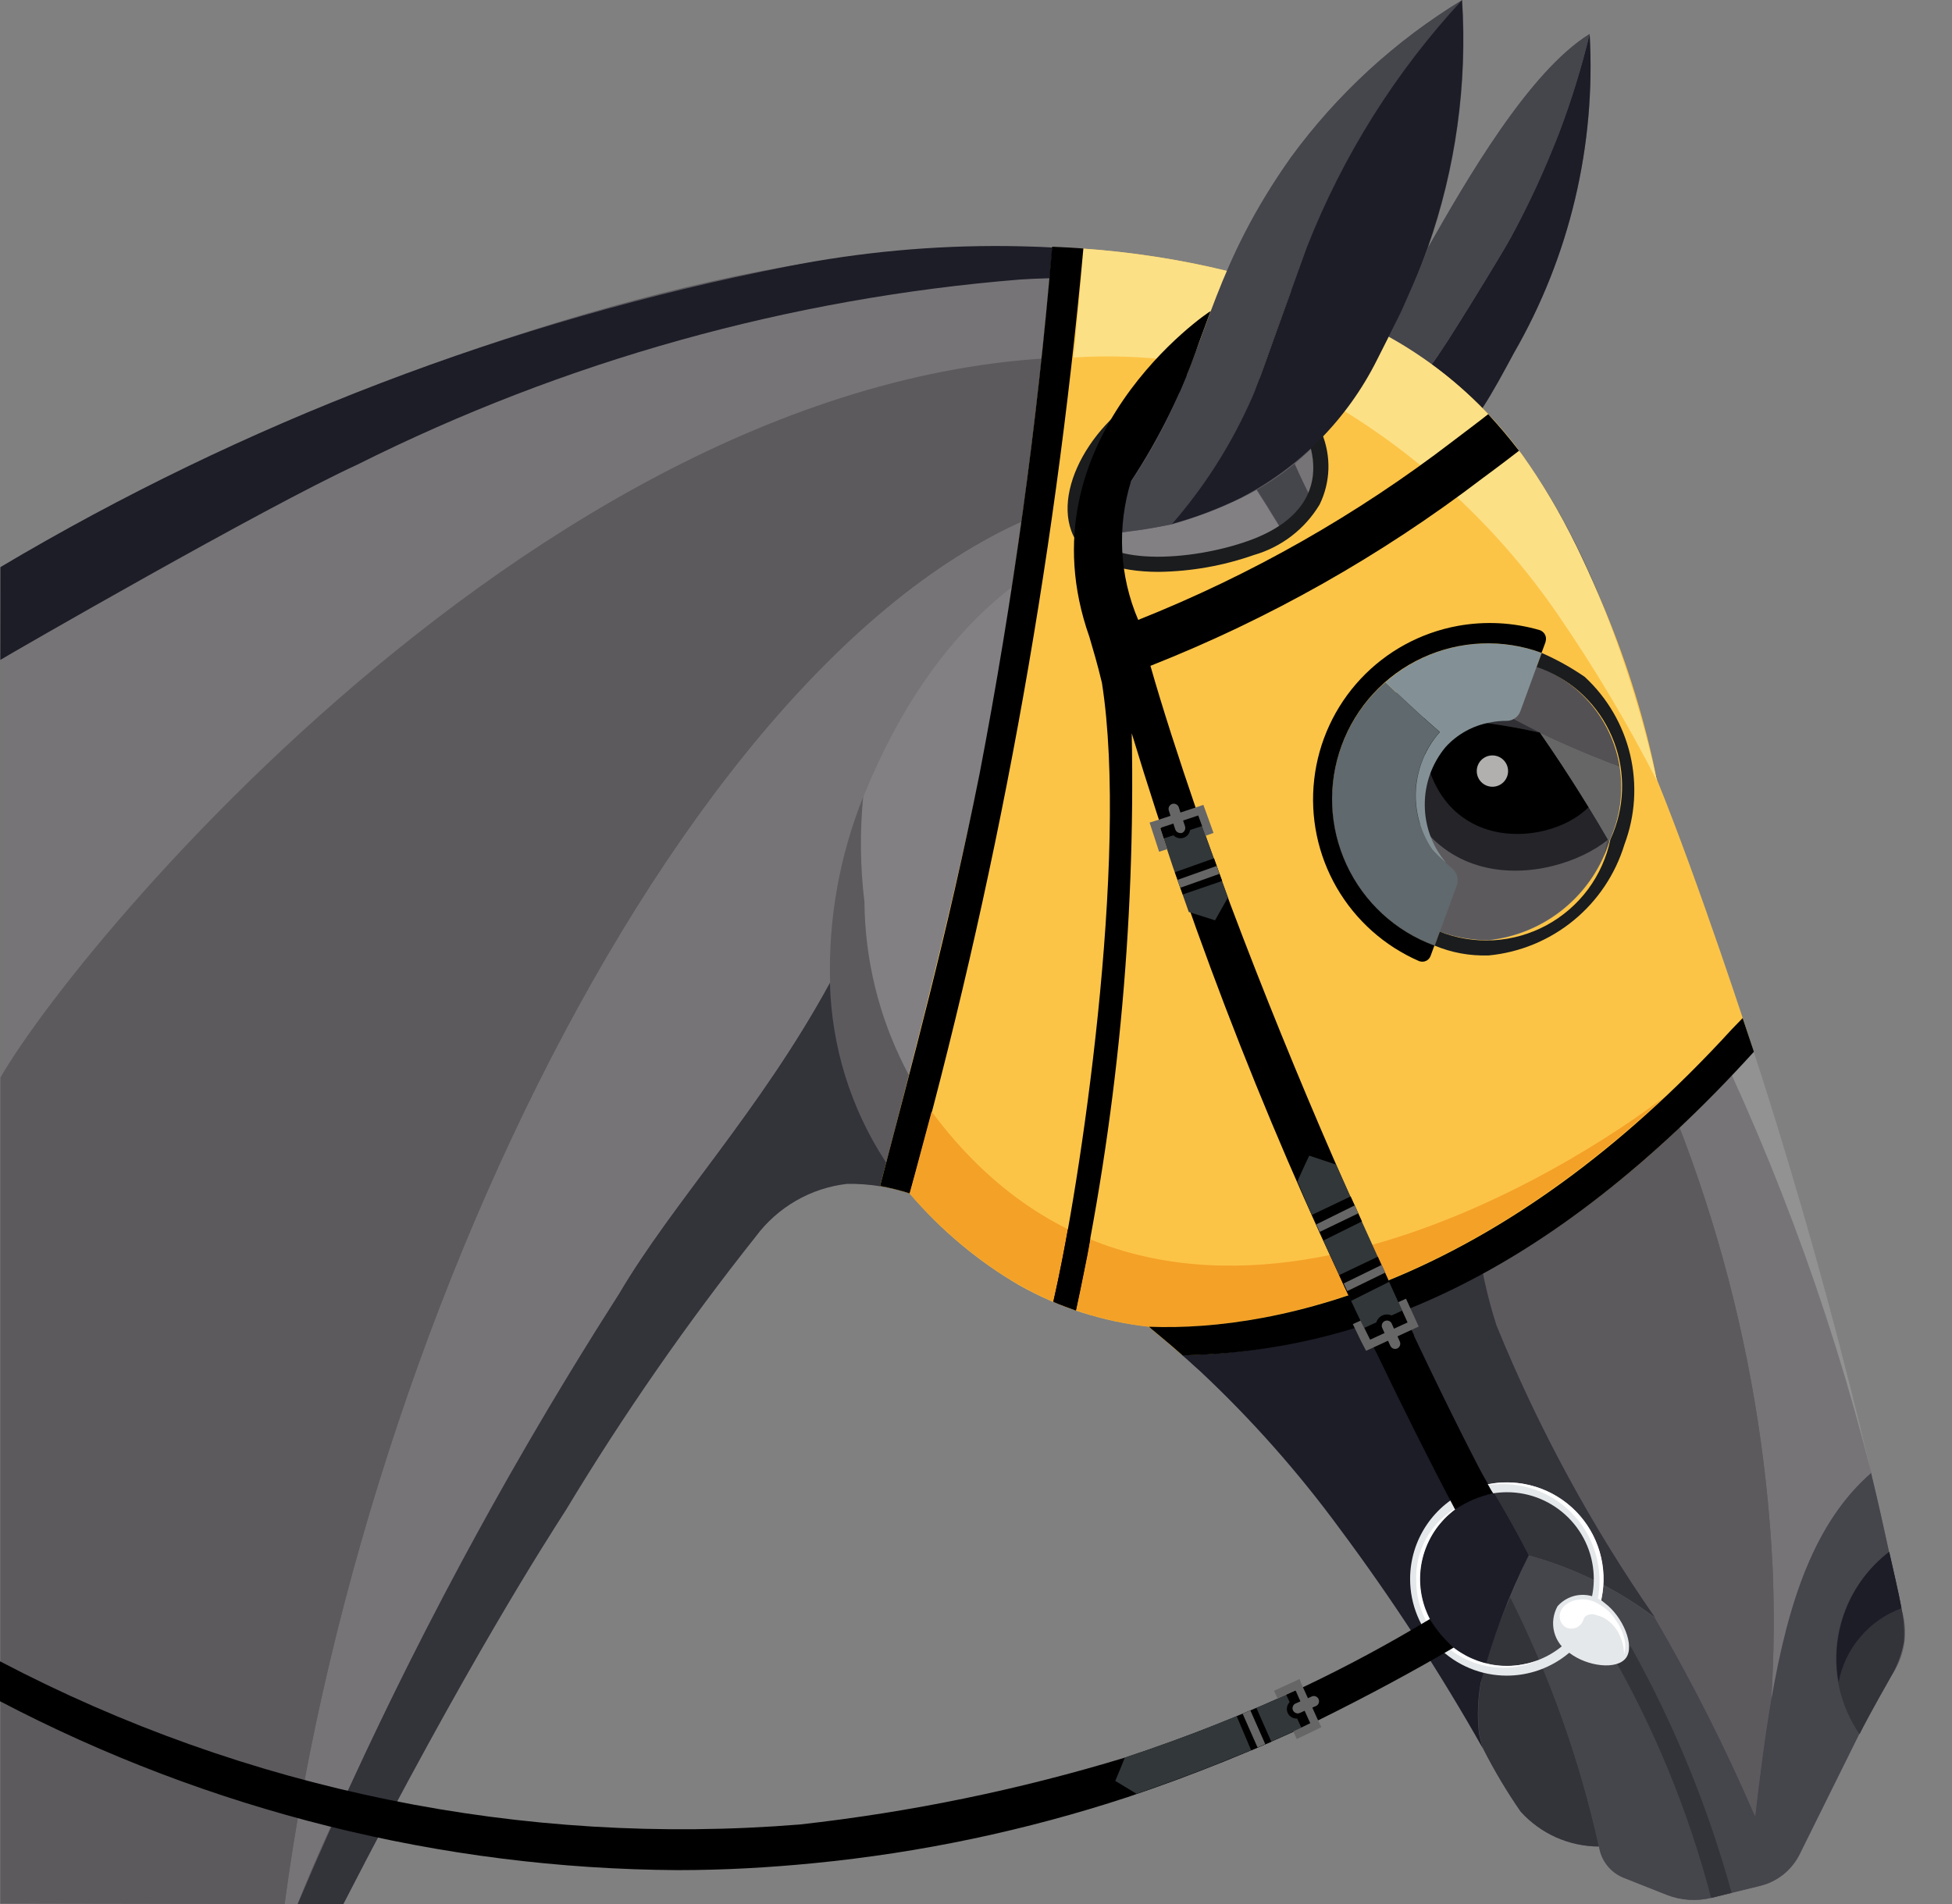 <svg width="41" height="40" viewBox="0 0 41 40" fill="none" xmlns="http://www.w3.org/2000/svg">
<rect x="0" y="0" width="41" height="40" fill="#808080" stroke="none"/>
<g clip-path="url(#clip0_479_13880)">
<path d="M0.012 11.92V39.986L7.212 39.999C9.84 34.885 11.482 32.352 11.891 31.712C13.095 29.715 14.425 27.798 15.875 25.972C16.102 25.666 16.389 25.41 16.718 25.219C17.048 25.028 17.413 24.907 17.792 24.863C18.244 24.856 18.695 24.928 19.123 25.074C20.12 26.279 21.445 27.169 22.938 27.635C23.329 27.743 23.728 27.821 24.132 27.867C24.407 28.09 24.787 28.41 25.223 28.81C26.299 29.82 27.279 30.927 28.151 32.117C29.249 33.592 30.253 35.134 31.157 36.735L31.162 36.748C31.392 37.201 31.653 37.638 31.942 38.056C32.15 38.287 32.403 38.472 32.687 38.599C32.971 38.725 33.278 38.791 33.589 38.792C33.61 38.938 33.669 39.076 33.761 39.191C33.852 39.307 33.973 39.396 34.11 39.45L35.01 39.807C35.307 39.924 35.634 39.946 35.945 39.871L36.375 39.765L36.975 39.618C37.152 39.575 37.317 39.493 37.459 39.38C37.602 39.266 37.718 39.123 37.8 38.96L39.05 36.433C39.258 36.019 39.706 35.233 39.706 35.233C39.858 35.026 39.958 34.786 39.997 34.532C40.036 34.278 40.013 34.019 39.929 33.776C39.867 33.411 39.469 31.662 39.299 30.94C38.141 25.985 36.638 21.117 34.799 16.373C34.721 16.09 34.577 15.452 34.41 14.89C34.287 14.478 34.093 13.834 33.787 13.059C33.461 12.156 33.051 11.285 32.562 10.459C32.168 9.799 31.703 9.184 31.174 8.626L31.132 8.584C31.392 8.165 31.58 7.825 31.8 7.413C32.97 5.382 33.522 3.053 33.389 0.713C32.114 1.5 30.8 3.784 29.995 5.2C30.581 3.532 30.825 1.764 30.713 0C29.306 0.856 28.083 1.982 27.113 3.312C26.585 4.055 26.137 4.852 25.779 5.69L25.73 5.679C23.625 5.213 21.462 5.073 19.315 5.262C13.557 5.607 7.043 8.423 5.843 8.943C3.837 9.809 1.89 10.804 0.012 11.92Z" fill="#5D5A5E"/>
<path d="M32.341 15.391C31.28 15.157 30.195 15.049 29.109 15.071C29.418 19.059 32.618 18.577 33.772 17.642C33.228 16.701 32.718 15.938 32.341 15.391Z" fill="#1D1D28"/>
<path d="M29.857 15.088C29.881 17.988 32.495 17.843 33.363 16.959C32.976 16.327 32.623 15.798 32.339 15.391C31.526 15.194 30.693 15.092 29.857 15.088Z" fill="#241711"/>
<path d="M31.347 16.528C31.528 16.528 31.676 16.381 31.676 16.199C31.676 16.017 31.528 15.87 31.347 15.87C31.165 15.87 31.018 16.017 31.018 16.199C31.018 16.381 31.165 16.528 31.347 16.528Z" fill="#FCFBFA"/>
<path d="M31.718 33.552C32.554 35.215 33.181 36.975 33.585 38.792C33.606 38.938 33.665 39.075 33.757 39.191C33.848 39.307 33.969 39.396 34.106 39.45L35.006 39.807C35.303 39.924 35.63 39.946 35.941 39.871L36.97 39.618C37.147 39.575 37.312 39.493 37.455 39.38C37.597 39.266 37.713 39.123 37.795 38.96L39.052 36.426C39.26 36.012 39.708 35.226 39.708 35.226C39.845 34.994 39.938 34.739 39.985 34.473C39.999 34.238 39.981 34.003 39.931 33.773C39.862 33.409 39.775 33.048 39.675 32.601C39.586 32.182 39.475 31.661 39.299 30.939C37.675 32.348 37.233 34.925 36.861 38.154C36.244 36.724 35.542 35.332 34.757 33.987C33.963 33.385 33.062 32.941 32.102 32.677C32.057 32.784 31.894 33.129 31.718 33.552Z" fill="#45454C"/>
<path d="M35.941 39.872C35.46 38.034 34.733 36.269 33.78 34.625C33.758 34.593 33.749 34.554 33.753 34.516C33.757 34.478 33.774 34.442 33.802 34.415C33.83 34.388 33.866 34.372 33.904 34.369C33.943 34.366 33.981 34.377 34.013 34.399C34.079 34.443 34.142 34.492 34.202 34.545C34.235 34.573 34.263 34.607 34.284 34.645C35.18 36.263 35.881 37.982 36.371 39.766L35.941 39.872Z" fill="#33333A"/>
<path d="M25.077 26.518C23.713 26.439 22.401 25.962 21.304 25.148C20.338 24.426 19.553 23.491 19.008 22.416C18.463 21.34 18.175 20.154 18.164 18.948C18.074 18.21 18.066 17.465 18.139 16.725C18.008 17.025 16.355 21.001 18.6 24.401C19.647 25.928 21.169 27.066 22.93 27.637C23.321 27.745 23.721 27.823 24.124 27.869C25.462 28.046 26.822 27.857 28.06 27.321C29.235 26.794 30.248 25.962 30.993 24.912C29.264 26.111 27.175 26.678 25.077 26.518Z" fill="#5D5A5E"/>
<path d="M39.307 30.939C38.411 27.397 37.125 23.965 35.472 20.707C34.919 19.622 34.349 18.601 33.772 17.642L33.352 19.636C35.67 23.691 36.999 28.236 37.231 32.901C37.271 33.834 37.263 34.769 37.206 35.701C37.564 33.625 38.118 31.972 39.307 30.939Z" fill="#777477"/>
<path d="M32.339 15.39C32.72 15.937 33.226 16.701 33.77 17.642C34.349 18.601 34.919 19.622 35.47 20.707C37.123 23.965 38.409 27.397 39.303 30.939C38.145 25.984 36.642 21.116 34.803 16.372C34.449 16.259 33.987 16.099 33.458 15.883C33.185 15.772 32.8 15.607 32.339 15.39Z" fill="#929293"/>
<path d="M37.231 32.901C36.999 28.236 35.669 23.691 33.35 19.636C33.242 20.114 33.109 20.585 32.95 21.048C32.477 22.436 31.81 23.749 30.967 24.948L30.996 24.909C30.984 25.25 30.993 25.591 31.023 25.931C31.097 26.58 31.235 27.221 31.436 27.843C32.322 30.003 33.439 32.062 34.768 33.982C35.559 35.324 36.261 36.717 36.868 38.151C36.968 37.284 37.073 36.464 37.205 35.701C37.262 34.769 37.271 33.834 37.231 32.901Z" fill="#5D5A5E"/>
<path d="M18.157 18.947C18.167 20.152 18.456 21.339 19.001 22.415C19.546 23.49 20.331 24.425 21.297 25.147C22.394 25.961 23.706 26.438 25.07 26.517C27.168 26.679 29.257 26.114 30.988 24.917C31.818 23.727 32.476 22.426 32.944 21.052C33.103 20.589 33.236 20.118 33.344 19.64L33.764 17.646C33.22 16.705 32.714 15.946 32.333 15.395C31.272 15.161 30.187 15.053 29.101 15.075C28.916 14.693 27.512 12.027 26.392 10.293C26.281 10.356 26.169 10.416 26.049 10.473C25.588 10.697 25.108 10.878 24.615 11.015C24.484 11.036 24.267 11.088 23.936 11.136H23.925C23.797 11.154 23.651 11.173 23.486 11.192L23.3 11.212C21.853 11.723 19.655 12.97 18.132 16.723C18.059 17.463 18.067 18.209 18.157 18.947Z" fill="#838084"/>
<path d="M28.212 27.252C29.267 28.335 30.21 29.522 31.027 30.794C31.444 31.443 31.803 32.077 32.112 32.677C33.071 32.941 33.971 33.385 34.765 33.985C33.432 32.067 32.315 30.009 31.433 27.846C31.232 27.224 31.094 26.584 31.02 25.934C30.99 25.594 30.981 25.253 30.993 24.912C30.773 25.225 30.527 25.518 30.258 25.79C29.668 26.394 28.975 26.889 28.212 27.252Z" fill="#33333A"/>
<path d="M31.157 36.748C31.388 37.201 31.648 37.638 31.937 38.056C32.145 38.287 32.399 38.472 32.682 38.599C32.966 38.725 33.273 38.791 33.584 38.792C33.181 36.975 32.555 35.215 31.72 33.552C31.487 34.078 31.293 34.621 31.141 35.176C31.129 35.234 31.115 35.293 31.105 35.35C31.044 35.695 31.031 36.047 31.066 36.395C31.087 36.515 31.118 36.633 31.157 36.748Z" fill="#33333A"/>
<path d="M24.125 27.872C24.401 28.095 24.781 28.415 25.217 28.815C26.293 29.825 27.273 30.932 28.145 32.122C29.243 33.597 30.247 35.139 31.151 36.74C31.113 36.628 31.083 36.514 31.062 36.398C31.026 36.05 31.039 35.698 31.1 35.353C31.346 34.428 31.684 33.529 32.111 32.672C31.802 32.072 31.443 31.438 31.026 30.789C30.209 29.517 29.266 28.33 28.211 27.247L28.06 27.316C26.823 27.854 25.463 28.046 24.125 27.872Z" fill="#1D1D28"/>
<path d="M39.681 32.607C39.781 33.054 39.868 33.415 39.937 33.779C39.987 34.009 40.005 34.244 39.991 34.479C39.945 34.745 39.851 35 39.714 35.232C39.714 35.232 39.266 36.015 39.058 36.432C38.649 35.837 38.485 35.107 38.601 34.394C38.717 33.681 39.104 33.041 39.681 32.607Z" fill="#33333A"/>
<path d="M39.937 33.787V33.772C39.868 33.408 39.781 33.047 39.681 32.6C39.27 32.916 38.953 33.338 38.766 33.822C38.579 34.305 38.527 34.83 38.618 35.34C38.685 34.989 38.841 34.662 39.073 34.39C39.304 34.118 39.601 33.91 39.937 33.787Z" fill="#1D1D28"/>
<path d="M27.194 9.743C28.082 11.777 29.5 13.534 31.3 14.832C31.992 15.236 32.713 15.587 33.458 15.883C33.987 16.099 34.449 16.259 34.803 16.372C32.234 11.535 29.878 9.472 28.234 8.643C27.931 9.049 27.582 9.418 27.194 9.743Z" fill="#777477"/>
<path d="M32.341 15.391C31.28 15.157 30.195 15.049 29.109 15.071C29.418 19.059 32.618 18.577 33.772 17.642C33.228 16.701 32.718 15.938 32.341 15.391Z" fill="#33333A"/>
<path d="M29.857 15.088C29.881 17.988 32.495 17.843 33.363 16.959C32.976 16.327 32.623 15.798 32.339 15.391C31.526 15.194 30.693 15.092 29.857 15.088Z" fill="black"/>
<path d="M31.347 16.528C31.528 16.528 31.676 16.381 31.676 16.199C31.676 16.017 31.528 15.87 31.347 15.87C31.165 15.87 31.018 16.017 31.018 16.199C31.018 16.381 31.165 16.528 31.347 16.528Z" fill="#FCFBFA"/>
<path d="M26.401 10.288C27.519 12.023 28.925 14.688 29.11 15.07C30.196 15.048 31.281 15.156 32.342 15.39C32.024 15.232 31.673 15.052 31.3 14.832C29.502 13.533 28.084 11.776 27.193 9.745C26.945 9.949 26.68 10.131 26.401 10.288Z" fill="#45454C"/>
<path d="M6.251 40.007H7.208C9.836 34.893 11.478 32.36 11.887 31.72C13.091 29.724 14.422 27.806 15.871 25.98C16.098 25.674 16.385 25.418 16.715 25.227C17.044 25.036 17.41 24.915 17.788 24.871C18.238 24.863 18.687 24.933 19.113 25.08C18.819 24.724 18.64 24.466 18.6 24.405C17.868 23.284 17.464 21.981 17.432 20.642C15.962 23.336 14.126 25.266 13 27.182C10.395 31.26 8.137 35.55 6.251 40.007Z" fill="#33333A"/>
<path d="M5.976 40.007H6.244C6.569 39.193 6.944 38.358 7.353 37.514C8.992 33.944 10.879 30.492 12.999 27.185C14.126 25.267 15.965 23.339 17.435 20.639C17.397 19.302 17.636 17.971 18.135 16.73C19.658 12.977 21.856 11.73 23.303 11.219C23.262 11.222 23.222 11.209 23.19 11.185C23.155 11.159 23.133 11.12 23.127 11.077C23.121 11.034 23.133 10.991 23.159 10.956C23.336 10.726 23.491 10.513 23.636 10.304C15.574 11.488 7.757 26.684 5.976 40.007Z" fill="#777477"/>
<path d="M28.318 8.517C28.288 8.559 28.263 8.601 28.232 8.643C29.876 9.472 32.237 11.535 34.801 16.372C33.052 11.872 30.156 8.451 28.919 7.572C28.829 7.74 28.726 7.909 28.619 8.078C28.602 8.106 28.583 8.133 28.566 8.16C28.486 8.28 28.404 8.399 28.318 8.517Z" fill="#929293"/>
<path d="M33.389 0.714C33.218 1.419 33.004 2.112 32.747 2.789C32.703 2.906 32.647 3.039 32.583 3.178C32.334 3.798 32.05 4.404 31.732 4.992C31.552 5.32 30.332 7.33 30.065 7.663C30.447 7.937 30.804 8.245 31.131 8.583C31.379 8.201 31.566 7.844 31.8 7.413C32.97 5.382 33.522 3.054 33.389 0.714Z" fill="#1D1D28"/>
<path d="M34.768 16.288L34.799 16.352C34.77 16.228 34.581 15.452 34.414 14.89C34.291 14.478 34.097 13.834 33.791 13.059C33.466 12.156 33.056 11.285 32.566 10.459C32.172 9.799 31.707 9.184 31.178 8.626C30.589 8.015 29.91 7.497 29.165 7.09C29.074 7.272 28.918 7.572 28.918 7.572C30.157 8.454 33.018 11.839 34.768 16.288Z" fill="#1D1D28"/>
<path d="M29.579 6.215C29.365 6.699 29.151 7.115 29.165 7.087C29.476 7.259 29.777 7.45 30.065 7.659C30.243 7.417 30.41 7.168 30.565 6.912C30.983 6.244 31.552 5.327 31.736 4.987C32.123 4.278 32.463 3.543 32.751 2.787C33.007 2.11 33.22 1.418 33.389 0.714C32.114 1.501 30.8 3.785 29.995 5.201C29.957 5.324 29.764 5.801 29.579 6.215Z" fill="#45454C"/>
<path d="M0.009 39.99L5.979 40.001C7.761 26.68 15.579 11.48 23.643 10.301C24.21 9.482 24.672 8.596 25.018 7.662C13.183 5.901 1.791 19.544 0.009 22.637V39.99Z" fill="#5D5A5E"/>
<path d="M0.009 22.637C1.791 19.544 13.183 5.901 25.018 7.655C25.205 7.17 25.373 6.696 25.567 6.196C24.946 6.049 24.315 5.947 23.68 5.889C22.932 5.821 22.18 5.811 21.431 5.859C16.58 6.252 11.851 7.576 7.502 9.759C5.559 10.659 0.227 13.728 0.009 13.859V22.637Z" fill="#777477"/>
<path d="M0.007 13.863C0.225 13.728 5.557 10.654 7.5 9.763C11.851 7.584 16.581 6.263 21.431 5.872C22.18 5.824 22.932 5.834 23.68 5.902C24.315 5.96 24.946 6.062 25.567 6.209C25.633 6.041 25.704 5.87 25.778 5.698C22.736 5.027 19.589 4.993 16.534 5.598C10.705 6.742 5.115 8.878 0.009 11.914L0.007 13.863Z" fill="#1D1D28"/>
<path opacity="0.3" d="M28.295 16.788C28.294 17.572 28.605 18.325 29.159 18.88C29.713 19.436 30.465 19.748 31.249 19.75C31.839 19.69 32.397 19.457 32.854 19.08C33.312 18.703 33.647 18.198 33.818 17.631C34.005 17.212 34.082 16.753 34.043 16.297C34.003 15.84 33.848 15.401 33.592 15.021C33.336 14.641 32.987 14.332 32.579 14.124C32.171 13.916 31.716 13.815 31.258 13.831C30.87 13.83 30.485 13.906 30.126 14.054C29.767 14.202 29.44 14.419 29.165 14.693C28.89 14.967 28.672 15.292 28.522 15.651C28.373 16.009 28.296 16.394 28.295 16.782V16.788Z" fill="black"/>
<path d="M18.484 24.916C18.696 24.954 18.905 25.008 19.109 25.076C19.761 25.843 20.539 26.494 21.409 27.001C22.244 27.471 23.166 27.767 24.119 27.87C24.319 28.032 24.702 28.357 24.832 28.47C31.421 28.339 35.741 23.216 36.832 22.095C36.772 21.881 35.663 18.487 34.8 16.372C34.308 13.954 33.357 11.653 32 9.593C31.257 8.558 30.29 7.704 29.172 7.093C28.105 6.479 26.962 6.008 25.772 5.693C24.571 5.401 23.343 5.234 22.107 5.193C21.825 8.487 21.355 12.038 20.772 15.287C20.189 18.536 18.484 24.916 18.484 24.916ZM31.252 19.753C30.863 19.753 30.479 19.676 30.12 19.527C29.762 19.378 29.436 19.159 29.161 18.884C28.887 18.609 28.669 18.283 28.521 17.924C28.373 17.565 28.297 17.18 28.297 16.792C28.298 16.403 28.375 16.019 28.524 15.66C28.673 15.301 28.891 14.975 29.166 14.701C29.441 14.427 29.768 14.209 30.127 14.061C30.486 13.913 30.87 13.837 31.259 13.837C31.717 13.821 32.172 13.922 32.58 14.13C32.988 14.338 33.337 14.647 33.593 15.027C33.849 15.407 34.004 15.846 34.044 16.303C34.083 16.759 34.006 17.219 33.819 17.637C33.648 18.204 33.313 18.708 32.856 19.085C32.399 19.462 31.841 19.696 31.252 19.756V19.753ZM22.8 11.053C22.741 10.786 22.744 10.509 22.808 10.243C22.871 9.977 22.994 9.728 23.167 9.516C23.548 8.952 24.092 8.518 24.726 8.272C25.024 8.163 25.339 8.107 25.657 8.107C26.037 8.079 26.415 8.17 26.741 8.367C27.066 8.564 27.323 8.858 27.474 9.207C27.823 10.188 27.383 10.956 26.234 11.368C25.034 11.8 23.119 11.935 22.803 11.05L22.8 11.053Z" fill="#FCC447"/>
<path d="M22.502 11.153C22.728 11.784 23.484 12.014 24.336 12.014C25.017 12.005 25.693 11.886 26.336 11.66C26.914 11.494 27.407 11.116 27.717 10.6C27.83 10.369 27.893 10.116 27.902 9.859C27.91 9.602 27.864 9.346 27.767 9.107C27.663 8.838 27.502 8.595 27.293 8.395C27.085 8.196 26.835 8.045 26.561 7.953C25.93 7.737 25.242 7.748 24.618 7.984C23.189 8.494 22.118 10.094 22.502 11.153ZM23.162 9.51C23.544 8.951 24.087 8.521 24.718 8.277C25.016 8.167 25.33 8.11 25.647 8.107C26.027 8.079 26.406 8.17 26.732 8.367C27.058 8.564 27.315 8.858 27.467 9.207C27.817 10.184 27.376 10.949 26.226 11.36C25.026 11.79 23.105 11.924 22.789 11.042C22.73 10.775 22.732 10.498 22.796 10.232C22.86 9.966 22.983 9.718 23.157 9.507L23.162 9.51Z" fill="#1A1C1E"/>
<path d="M25.768 5.689C26.965 5.986 28.114 6.455 29.178 7.079C29.96 7.514 30.669 8.069 31.278 8.724C33.186 10.715 34.331 14.259 34.806 16.409C34.183 15.191 33.481 14.015 32.706 12.888C31.532 11.184 30.018 9.741 28.26 8.649C26.488 7.778 24.519 7.386 22.548 7.51C22.58 7.31 22.748 5.422 22.754 5.222C23.77 5.294 24.778 5.45 25.768 5.689Z" fill="#FCE086"/>
<path d="M18.485 24.915C19.138 22.409 19.902 19.615 20.576 16.252C21.278 12.592 21.787 8.897 22.1 5.183C22.3 5.191 22.518 5.204 22.755 5.22C22.144 11.934 20.924 18.579 19.11 25.072C18.905 25.006 18.696 24.954 18.485 24.915Z" fill="black"/>
<path d="M19.106 25.072C19.127 25.098 19.163 25.14 19.2 25.181C19.622 25.655 20.091 26.085 20.6 26.464C21.072 26.82 21.585 27.118 22.129 27.35C22.765 27.615 23.434 27.791 24.118 27.872C26.632 27.972 30.672 27.072 34.956 23.046C33.307 24.316 24.618 30.159 19.568 23.352C19.418 23.901 19.257 24.528 19.106 25.072Z" fill="#F4A127"/>
<path d="M28.168 15.694C27.875 16.509 27.918 17.407 28.287 18.19C28.656 18.974 29.32 19.578 30.135 19.872L30.242 19.578L30.596 18.61C30.62 18.547 30.624 18.477 30.607 18.412C30.59 18.346 30.553 18.287 30.502 18.243C30.351 18.119 30.209 17.985 30.076 17.843C29.826 17.472 29.707 17.029 29.736 16.582C29.766 16.136 29.943 15.713 30.24 15.378C29.94 15.118 29.672 14.878 29.328 14.548C29.255 14.48 29.181 14.409 29.1 14.332C28.677 14.698 28.357 15.168 28.168 15.694Z" fill="#60696D"/>
<path d="M29.331 14.548C29.675 14.873 29.943 15.118 30.243 15.378C29.947 15.713 29.77 16.137 29.741 16.583C29.712 17.029 29.831 17.472 30.081 17.843C30.173 17.943 30.27 18.037 30.373 18.125C30.086 17.786 29.928 17.358 29.926 16.914C29.923 16.47 30.077 16.04 30.36 15.698C30.604 15.428 30.93 15.246 31.287 15.18C31.403 15.155 31.522 15.143 31.641 15.144C31.704 15.145 31.766 15.126 31.819 15.09C31.871 15.054 31.911 15.003 31.933 14.944L32.274 14.011L32.381 13.717C31.829 13.514 31.233 13.464 30.656 13.572C30.078 13.681 29.541 13.944 29.1 14.333C29.177 14.407 29.251 14.481 29.331 14.548Z" fill="#839196"/>
<path d="M29.806 20.193H29.814C29.86 20.209 29.91 20.207 29.954 20.186C29.997 20.166 30.031 20.129 30.048 20.083L30.128 19.864C29.312 19.566 28.649 18.955 28.284 18.168C27.918 17.38 27.88 16.48 28.179 15.664C28.477 14.849 29.088 14.185 29.875 13.82C30.663 13.454 31.564 13.416 32.379 13.715L32.463 13.487V13.479C32.471 13.455 32.474 13.43 32.472 13.405C32.47 13.379 32.463 13.355 32.451 13.332C32.44 13.31 32.424 13.29 32.404 13.274C32.385 13.257 32.363 13.245 32.339 13.237C31.78 13.075 31.191 13.045 30.619 13.149C29.837 13.292 29.122 13.682 28.579 14.262C28.036 14.843 27.694 15.582 27.604 16.372C27.513 17.161 27.679 17.959 28.076 18.647C28.474 19.335 29.082 19.877 29.811 20.193H29.806Z" fill="black"/>
<path d="M31.257 20.072H31.27C31.923 20.009 32.542 19.754 33.05 19.338C33.557 18.923 33.93 18.366 34.121 17.738C34.347 17.136 34.388 16.48 34.24 15.854C34.092 15.229 33.761 14.661 33.29 14.224L33.282 14.217C32.998 14.022 32.697 13.855 32.382 13.717L32.275 14.011C32.604 14.123 32.908 14.299 33.17 14.528C33.431 14.758 33.645 15.036 33.798 15.348C33.952 15.66 34.043 15.999 34.065 16.346C34.088 16.694 34.042 17.042 33.93 17.371C33.9 17.461 33.865 17.548 33.825 17.634C33.746 18.014 33.585 18.372 33.354 18.684C33.122 18.995 32.825 19.252 32.484 19.437C32.142 19.622 31.765 19.729 31.377 19.753C30.99 19.776 30.602 19.714 30.241 19.572L30.134 19.866C30.489 20.014 30.872 20.084 31.257 20.072Z" fill="#1A1C1E"/>
<path d="M24.13 27.872C26.918 27.984 31.58 26.872 36.38 21.618L36.603 21.388L36.839 22.096C32.466 26.912 28.452 28.406 24.839 28.474C24.583 28.245 24.125 27.872 24.13 27.872Z" fill="black"/>
<path d="M24.51 8.825C24.297 9.255 24.057 9.672 23.79 10.071C23.606 10.344 23.401 10.632 23.161 10.944C23.142 10.97 23.131 11 23.128 11.033C23.126 11.065 23.133 11.097 23.148 11.125C23.164 11.153 23.187 11.176 23.215 11.192C23.243 11.207 23.275 11.214 23.307 11.212C23.751 11.17 24.191 11.103 24.627 11.012C25.276 10.261 25.815 9.422 26.227 8.519C26.44 8.068 26.44 7.986 27.46 5.178C28.217 3.267 29.319 1.512 30.712 0.001C29.306 0.855 28.083 1.979 27.112 3.308C25.518 5.563 25.4 7.013 24.51 8.825Z" fill="#45454C"/>
<path d="M24.618 11.007C25.112 10.871 25.592 10.689 26.052 10.464C27.292 9.826 28.297 8.811 28.921 7.564C28.929 7.549 29.379 6.658 29.429 6.549C29.52 6.349 29.603 6.158 29.68 5.981C29.794 5.718 29.897 5.458 29.987 5.202C30.575 3.535 30.82 1.766 30.708 0.002C29.312 1.511 28.209 3.266 27.455 5.179C26.435 7.987 26.435 8.069 26.222 8.52C25.809 9.421 25.269 10.259 24.618 11.007Z" fill="#1D1D28"/>
<path d="M29.618 33.172C29.618 32.77 29.737 32.378 29.96 32.044C30.183 31.71 30.5 31.45 30.871 31.296C31.242 31.143 31.65 31.102 32.044 31.181C32.438 31.259 32.8 31.453 33.084 31.736C33.367 32.02 33.561 32.382 33.639 32.776C33.718 33.17 33.677 33.578 33.524 33.949C33.37 34.32 33.11 34.637 32.776 34.86C32.442 35.083 32.05 35.202 31.648 35.202C31.11 35.202 30.593 34.988 30.213 34.607C29.832 34.227 29.618 33.71 29.618 33.172ZM31.648 31.349C31.288 31.35 30.935 31.457 30.636 31.658C30.336 31.859 30.103 32.144 29.966 32.478C29.828 32.811 29.793 33.178 29.864 33.532C29.935 33.885 30.109 34.21 30.364 34.464C30.619 34.719 30.945 34.892 31.298 34.962C31.652 35.032 32.019 34.996 32.352 34.857C32.685 34.719 32.969 34.485 33.169 34.185C33.37 33.885 33.476 33.532 33.476 33.172C33.476 32.932 33.429 32.695 33.337 32.473C33.245 32.252 33.11 32.051 32.94 31.881C32.77 31.712 32.569 31.578 32.347 31.486C32.126 31.395 31.888 31.348 31.648 31.349Z" fill="#E5E8EA"/>
<path d="M33.474 33.916L33.529 33.944C33.656 33.636 33.705 33.301 33.672 32.969C33.639 32.637 33.524 32.319 33.339 32.042C33.153 31.765 32.901 31.538 32.607 31.381C32.313 31.225 31.984 31.143 31.651 31.144C31.482 31.143 31.314 31.164 31.151 31.206C31.29 31.186 31.43 31.177 31.57 31.178C31.837 31.179 32.101 31.232 32.347 31.335C32.594 31.438 32.817 31.588 33.005 31.778C33.194 31.967 33.343 32.191 33.444 32.438C33.545 32.685 33.597 32.95 33.596 33.217C33.596 33.456 33.553 33.693 33.47 33.917L33.474 33.916Z" fill="white"/>
<path d="M31.572 35.035C31.825 35.037 32.076 34.984 32.307 34.88C32.097 34.957 31.876 34.998 31.652 35.001C31.254 35.002 30.867 34.874 30.549 34.635C30.232 34.396 30.001 34.059 29.892 33.677C29.782 33.295 29.801 32.887 29.945 32.516C30.089 32.146 30.351 31.832 30.689 31.624C30.663 31.636 30.637 31.649 30.612 31.664C30.339 31.816 30.114 32.041 29.961 32.313C29.808 32.586 29.734 32.896 29.747 33.208C29.747 33.692 29.94 34.156 30.282 34.498C30.624 34.841 31.088 35.034 31.572 35.035Z" fill="white"/>
<path d="M22.127 27.333C22.286 27.395 22.427 27.45 22.6 27.515C23.458 23.537 23.851 19.473 23.771 15.405C25.11 19.837 26.811 24.153 28.857 28.307C29.479 29.607 30.065 30.773 30.565 31.716C30.805 31.547 31.077 31.431 31.365 31.376C31.215 31.176 29.697 28.219 28.004 24.327C27.284 22.671 26.536 20.843 25.841 18.993C25.674 18.531 25.413 17.825 25.113 16.966C24.775 15.979 24.413 14.866 24.164 13.988C26.657 13.003 29.002 11.678 31.133 10.052C31.448 9.821 31.862 9.505 31.906 9.469C31.651 9.142 31.537 9.007 31.258 8.701C31.096 8.832 30.686 9.138 30.519 9.266C28.499 10.817 26.274 12.081 23.907 13.023C23.512 12.1 23.459 11.066 23.757 10.107C24.354 9.2 24.834 8.222 25.185 7.195C25.285 6.928 25.37 6.695 25.428 6.536C25.401 6.536 21.414 9.229 22.881 13.378C22.968 13.678 23.045 13.927 23.145 14.345C23.718 18.001 22.683 24.959 22.127 27.333Z" fill="black"/>
<path d="M0 34.901V35.74C4.393 38.041 9.272 39.258 14.231 39.288C15.214 39.288 16.166 39.233 17.093 39.142C19.335 38.923 21.546 38.457 23.686 37.754C25.05 37.295 26.385 36.757 27.686 36.142C28.761 35.611 29.729 35.085 30.536 34.611C30.335 34.442 30.166 34.239 30.036 34.011C29.176 34.531 28.291 35.007 27.384 35.438C26.165 36.004 24.915 36.499 23.639 36.921C21.407 37.6 19.118 38.071 16.8 38.329C10.988 38.8 5.162 37.612 0 34.901Z" fill="black"/>
<path d="M27.523 36.207C27.137 36.395 26.817 36.533 26.569 36.644C26.242 36.786 25.969 36.894 25.642 37.026C25.242 37.193 24.253 37.558 23.872 37.684L23.425 37.413C23.425 37.413 23.564 37.088 23.625 36.924C24.309 36.698 24.974 36.45 25.189 36.367C25.606 36.205 26.01 36.04 26.276 35.926C26.676 35.76 27.107 35.563 27.207 35.516C27.318 35.754 27.418 35.972 27.523 36.207Z" fill="#32373A"/>
<path d="M26.28 36.772C26.38 36.73 26.539 36.663 26.703 36.59L26.391 35.884L25.977 36.057L26.28 36.772Z" fill="black"/>
<path d="M25.792 18.854L25.521 19.334C25.521 19.334 25.142 19.215 24.969 19.159L24.85 18.822L24.73 18.484C24.598 18.117 24.488 17.759 24.367 17.397L25.172 17.132C25.372 17.689 25.792 18.854 25.792 18.854Z" fill="#32373A"/>
<path d="M28.769 28.143C28.469 27.543 27.929 26.362 27.55 25.52C27.424 25.236 27.325 24.984 27.25 24.82C27.25 24.82 27.413 24.455 27.499 24.278L28.062 24.466L29.562 27.779C29.3 27.907 28.775 28.146 28.769 28.143Z" fill="#32373A"/>
<path d="M25.257 17.352L24.443 17.614L24.372 17.397L25.172 17.129L25.257 17.352Z" fill="black"/>
<path d="M25.671 18.507L24.843 18.791C24.789 18.637 24.732 18.479 24.678 18.324C24.95 18.224 25.228 18.132 25.5 18.032C25.557 18.193 25.611 18.352 25.671 18.507Z" fill="black"/>
<path d="M27.557 25.522C27.637 25.701 27.72 25.88 27.799 26.06L28.606 25.66C28.526 25.486 28.45 25.312 28.369 25.135L27.557 25.522Z" fill="black"/>
<path d="M28.128 26.788C28.208 26.968 28.285 27.136 28.378 27.329L29.178 26.929C29.097 26.755 29.02 26.575 28.939 26.401L28.128 26.788Z" fill="black"/>
<path d="M28.657 27.895L28.91 28.409C28.91 28.409 29.41 28.185 29.701 28.052C29.601 27.837 29.455 27.532 29.455 27.532L28.657 27.895Z" fill="black"/>
<path d="M24.795 17.611C24.907 17.611 24.999 17.52 24.999 17.407C24.999 17.294 24.907 17.203 24.795 17.203C24.682 17.203 24.591 17.294 24.591 17.407C24.591 17.52 24.682 17.611 24.795 17.611Z" fill="black"/>
<path d="M29.132 28.08C29.261 28.08 29.365 27.976 29.365 27.847C29.365 27.718 29.261 27.614 29.132 27.614C29.003 27.614 28.899 27.718 28.899 27.847C28.899 27.976 29.003 28.08 29.132 28.08Z" fill="black"/>
<path d="M27.334 36.296L27.522 36.205L27.207 35.514C27.144 35.543 27.078 35.571 27.015 35.601L27.334 36.296Z" fill="black"/>
<path d="M27.231 36.104C27.342 36.104 27.433 36.014 27.433 35.902C27.433 35.79 27.342 35.7 27.231 35.7C27.119 35.7 27.029 35.79 27.029 35.902C27.029 36.014 27.119 36.104 27.231 36.104Z" fill="black"/>
<path d="M26.263 35.933L26.1 36.001L26.414 36.712L26.576 36.642L26.263 35.933Z" fill="#666666"/>
<path d="M28.577 27.744L28.415 27.817C28.463 27.917 28.534 28.066 28.593 28.186L28.693 28.378L28.772 28.342C29.079 28.199 29.719 27.905 29.719 27.905L29.799 27.869L29.532 27.283L29.371 27.356L29.565 27.782L28.776 28.145L28.757 28.107C28.7 27.99 28.628 27.847 28.577 27.744Z" fill="#666666"/>
<path d="M24.146 17.28L24.346 17.894L24.514 17.84L24.369 17.392L24.645 17.301L24.685 17.425C24.693 17.446 24.706 17.464 24.724 17.477C24.741 17.491 24.763 17.499 24.785 17.501H24.819C24.847 17.492 24.87 17.472 24.883 17.446C24.897 17.42 24.899 17.39 24.891 17.362L24.85 17.237L25.169 17.131L25.323 17.558L25.489 17.498L25.276 16.909L25.194 16.937L24.794 17.07L24.759 16.959C24.749 16.931 24.73 16.909 24.704 16.896C24.678 16.883 24.648 16.88 24.62 16.889C24.593 16.898 24.57 16.918 24.557 16.944C24.544 16.969 24.541 16.999 24.55 17.027L24.586 17.139L24.225 17.257L24.146 17.28Z" fill="#666666"/>
<path d="M25.555 18.192L24.731 18.485L24.79 18.651L25.614 18.358L25.555 18.192Z" fill="#666666"/>
<path d="M27.299 35.272L26.76 35.52L26.835 35.683L27.214 35.512L27.314 35.742L27.214 35.787C27.194 35.795 27.177 35.809 27.166 35.827C27.154 35.845 27.148 35.866 27.148 35.887C27.148 35.916 27.161 35.944 27.181 35.964C27.202 35.984 27.23 35.996 27.259 35.996C27.274 35.995 27.289 35.992 27.303 35.986L27.403 35.94C27.444 36.032 27.486 36.123 27.522 36.201L27.499 36.212C27.391 36.265 27.264 36.329 27.164 36.372L27.236 36.533C27.336 36.49 27.467 36.424 27.576 36.371L27.755 36.284L27.718 36.212C27.676 36.121 27.618 35.998 27.564 35.874L27.65 35.836C27.675 35.822 27.694 35.798 27.701 35.77C27.709 35.741 27.705 35.711 27.691 35.686C27.678 35.664 27.659 35.647 27.635 35.638C27.611 35.628 27.585 35.628 27.561 35.636L27.472 35.676L27.328 35.359L27.299 35.272Z" fill="#666666"/>
<path d="M29.023 26.572L28.223 26.963L28.297 27.124L29.097 26.734L29.023 26.572Z" fill="#666666"/>
<path d="M28.457 25.322L27.648 25.722L27.719 25.88L28.531 25.489L28.457 25.322Z" fill="#666666"/>
<path d="M22.766 26.734C22.713 26.999 22.656 27.277 22.599 27.534C22.524 27.506 22.218 27.396 22.124 27.351C22.187 27.072 22.251 26.766 22.309 26.472C22.351 26.254 22.393 26.041 22.43 25.83C22.53 25.881 22.808 25.989 22.9 26.025C22.863 26.257 22.818 26.492 22.766 26.734Z" fill="black"/>
<path d="M29.202 28.272L29.028 27.887C29.02 27.861 29.021 27.833 29.032 27.808C29.043 27.783 29.063 27.763 29.088 27.752C29.113 27.741 29.141 27.739 29.167 27.748C29.193 27.756 29.215 27.774 29.228 27.798L29.402 28.184C29.414 28.21 29.415 28.241 29.404 28.268C29.394 28.295 29.373 28.317 29.347 28.329C29.332 28.335 29.315 28.338 29.299 28.339C29.278 28.337 29.258 28.331 29.241 28.319C29.224 28.307 29.211 28.291 29.202 28.272Z" fill="#666666"/>
<path d="M33.713 33.683C34.084 33.962 34.345 34.572 34.152 34.83C33.959 35.088 33.342 35.009 32.972 34.73C32.81 34.63 32.693 34.472 32.645 34.288C32.597 34.104 32.623 33.909 32.715 33.743C32.777 33.673 32.851 33.617 32.935 33.576C33.018 33.535 33.109 33.511 33.202 33.506C33.294 33.5 33.387 33.513 33.475 33.544C33.563 33.574 33.644 33.621 33.713 33.683Z" fill="#E5E8EA"/>
<path d="M34.018 34.351C33.969 34.242 33.896 34.146 33.805 34.069C33.727 34.002 33.635 33.955 33.535 33.932C33.5 33.917 33.462 33.911 33.424 33.913C33.386 33.915 33.349 33.926 33.316 33.944C33.295 33.958 33.278 33.978 33.266 34.001C33.257 34.039 33.24 34.075 33.216 34.107C33.192 34.139 33.162 34.165 33.128 34.184C33.092 34.202 33.053 34.212 33.013 34.213C32.972 34.215 32.933 34.207 32.896 34.191C32.837 34.158 32.792 34.104 32.771 34.04C32.751 33.971 32.757 33.897 32.789 33.833C32.819 33.773 32.864 33.724 32.921 33.689C32.986 33.645 33.062 33.617 33.14 33.608C33.217 33.594 33.296 33.596 33.372 33.614C33.447 33.63 33.52 33.66 33.585 33.702C33.728 33.781 33.849 33.895 33.936 34.034C34 34.122 34.051 34.219 34.087 34.322C34.121 34.408 34.138 34.499 34.137 34.592C34.136 34.647 34.127 34.702 34.112 34.755C34.111 34.615 34.079 34.477 34.018 34.351Z" fill="white"/>
</g>
<defs>
<clipPath id="clip0_479_13880">
<rect width="40.016" height="40.004" fill="white"/>
</clipPath>
</defs>
</svg>
